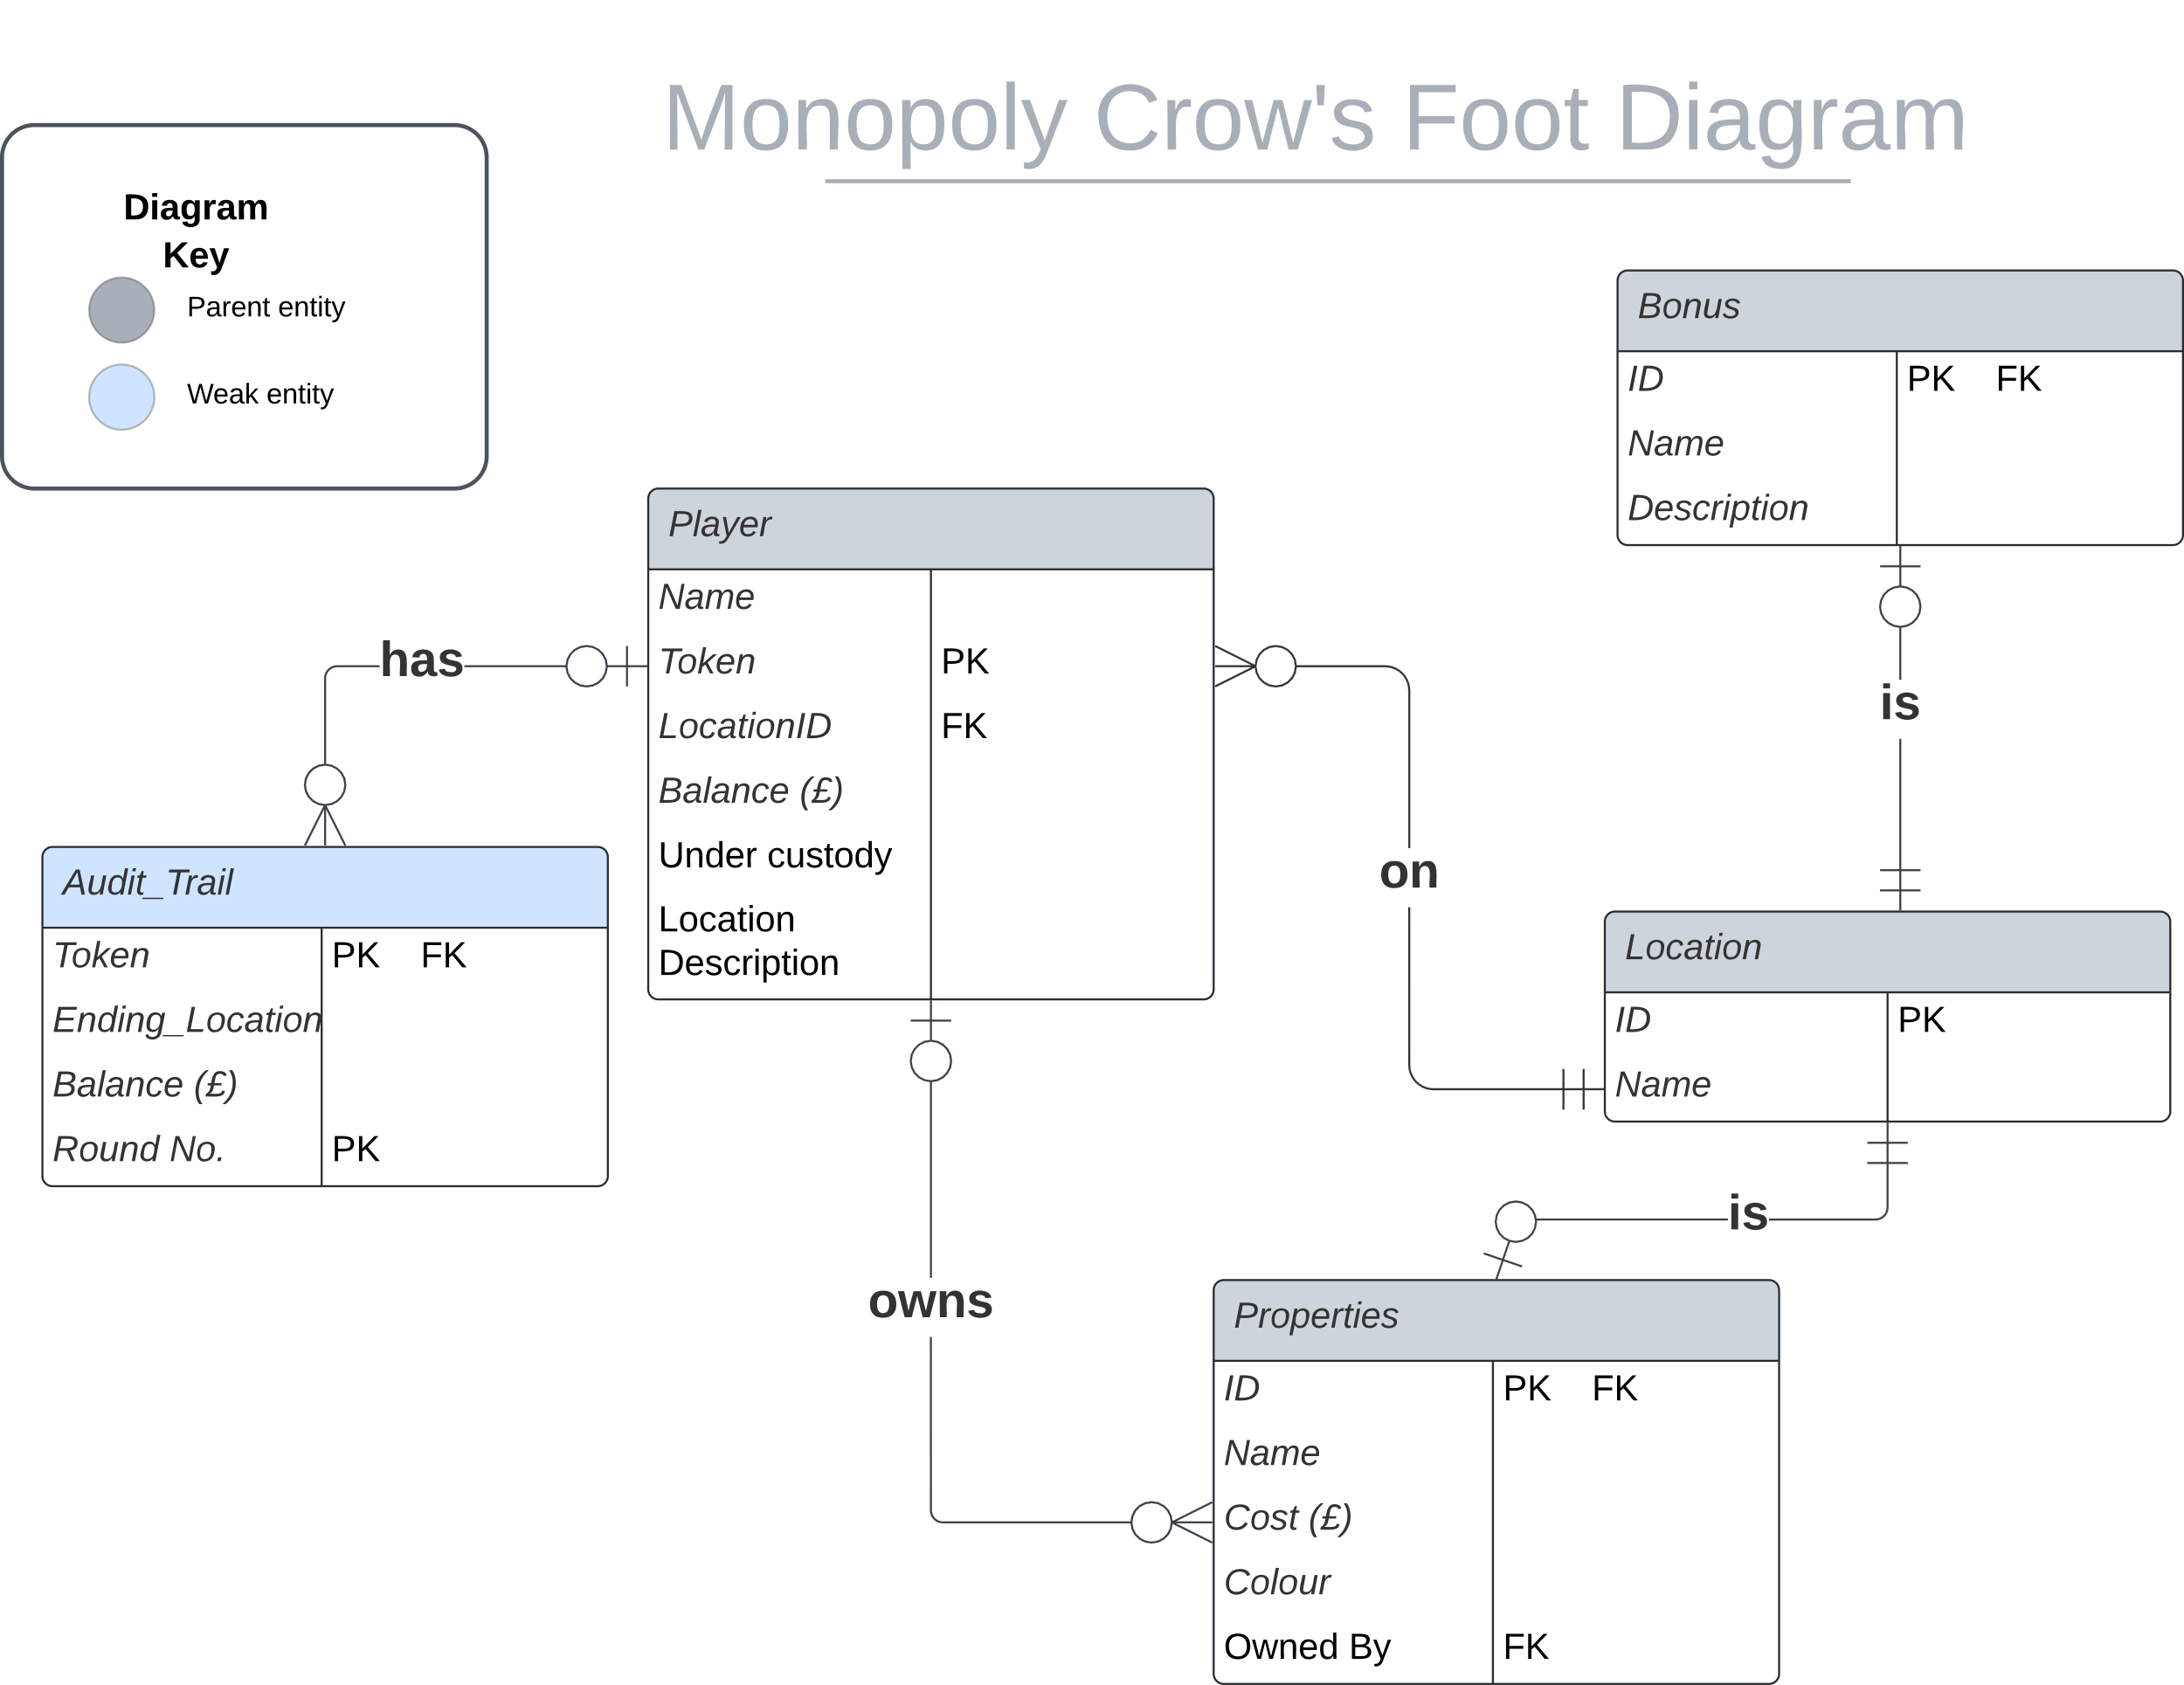<svg xmlns="http://www.w3.org/2000/svg" xmlns:xlink="http://www.w3.org/1999/xlink" xmlns:lucid="lucid" width="1081.5" height="834.45"><g transform="translate(1781 813.947)" lucid:page-tab-id="0_0"><path d="M-2000-1000h1500V500h-1500z" fill="#fff"/><path d="M-1371.37-724.2h505.86M-1371.34-724.2h-1.03M-865.53-724.2h1.02" stroke="#a9afb8" stroke-width="2" fill="none"/><path d="M-1560-804.95a8 8 0 0 1 8-8h837.7a8 8 0 0 1 8 8v108.74a8 8 0 0 1-8 8H-1552a8 8 0 0 1-8-8z" stroke="#000" stroke-opacity="0" stroke-width="2" fill="#fff" fill-opacity="0"/><use xlink:href="#a" transform="matrix(1,0,0,1,-1556,-808.947) translate(102.876 69.056)"/><use xlink:href="#b" transform="matrix(1,0,0,1,-1556,-808.947) translate(316.608 69.056)"/><use xlink:href="#c" transform="matrix(1,0,0,1,-1556,-808.947) translate(469.366 69.056)"/><use xlink:href="#d" transform="matrix(1,0,0,1,-1556,-808.947) translate(574.943 69.056)"/><path d="M-1082.67-286.52l.14 1.82.42 1.76.7 1.67.93 1.54 1.17 1.38 1.38 1.17 1.54.95 1.67.7 1.75.4 1.82.15h64.34v.96h-64.37l-1.93-.16-1.9-.45-1.8-.75-1.68-1.03-1.5-1.28-1.26-1.5-1.02-1.66-.75-1.8-.47-1.9-.15-1.94v-78.1h.95zm-10.52-197.8l1.9.45 1.82.75 1.67 1.03 1.48 1.28 1.27 1.5 1.02 1.66.75 1.8.46 1.9.15 1.94v78.1h-.95v-78.06l-.15-1.82-.42-1.76-.68-1.67-.94-1.54-1.18-1.38-1.37-1.17-1.55-.95-1.67-.7-1.74-.4-1.83-.15h-44.33v-.96h44.37z" stroke="#333" stroke-width=".05" fill="#333"/><path d="M-1146.12-493.5l2.75 1.43 2.16 2.16 1.4 2.74.52 3.16-.5 3.16-1.43 2.75-2.17 2.17-2.75 1.42-3.16.5-3.16-.5-2.74-1.43-2.17-2.16-1.42-2.74-.5-3.16.5-3.16 1.42-2.75 2.17-2.17 2.74-1.42 3.16-.5zm-33.16 19.5l20-10m-20-10l20 10m0 0h-20" fill="#fff"/><path d="M-1145.96-493.95l2.87 1.5 2.28 2.26 1.5 2.9.52 3.3-.53 3.3-1.5 2.9-2.26 2.26-2.87 1.5-3.3.52-3.32-.53-2.87-1.5-2.26-2.26-1.5-2.9-.4-2.6-19.43 9.73-.43-.86 18.2-9.1h-17.98v-.95h18l-18.2-9.1.42-.85 19.42 9.72.42-2.6 1.5-2.9 2.25-2.26 2.88-1.5 3.32-.52zm-6.33.92l-2.6 1.35-2.06 2.06-1.35 2.6-.5 3.02.5 3 1.34 2.62 2.06 2.06 2.6 1.35 3.02.5 3-.5 2.63-1.35 2.06-2.06 1.36-2.6.48-3.02-.48-3-1.35-2.62-2.05-2.06-2.62-1.35-3-.5zM-1006.32-274.98h9.05v-9.52h.95v9.52h9.53v.96h-9.52v9.52h-.95v-9.52h-9.05v9.52h-.95v-20h.95z" stroke="#333" stroke-width=".05" fill="#333"/><use xlink:href="#e" transform="matrix(1,0,0,1,-1098.017,-393.917) translate(0 19.556)"/><path d="M-1460-567a5 5 0 0 1 5-5h270a5 5 0 0 1 5 5v243a5 5 0 0 1-5 5h-270a5 5 0 0 1-5-5z" fill="#fff"/><path d="M-1460-532v-35a5 5 0 0 1 5-5h270a5 5 0 0 1 5 5v35" fill="#ced4db"/><path d="M-1460-567a5 5 0 0 1 5-5h270a5 5 0 0 1 5 5v243a5 5 0 0 1-5 5h-270a5 5 0 0 1-5-5zM-1460-532h280M-1320-532v213" stroke="#282c33" fill="none"/><use xlink:href="#f" transform="matrix(1,0,0,1,-1450,-572) translate(0 23.6)"/><use xlink:href="#g" transform="matrix(1,0,0,1,-1455,-529.5) translate(0 17.1)"/><use xlink:href="#h" transform="matrix(1,0,0,1,-1455,-497.5) translate(0 17.1)"/><use xlink:href="#i" transform="matrix(1,0,0,1,-1315,-497.5) translate(0 17.1)"/><use xlink:href="#j" transform="matrix(1,0,0,1,-1455,-465.5) translate(0 17.1)"/><use xlink:href="#k" transform="matrix(1,0,0,1,-1315,-465.5) translate(0 17.1)"/><use xlink:href="#l" transform="matrix(1,0,0,1,-1455,-433.5) translate(0 17.1)"/><use xlink:href="#m" transform="matrix(1,0,0,1,-1455,-433.5) translate(69.95 17.1)"/><use xlink:href="#n" transform="matrix(1,0,0,1,-1455,-401.5) translate(0 17.1)"/><use xlink:href="#o" transform="matrix(1,0,0,1,-1455,-401.5) translate(53.9 17.1)"/><use xlink:href="#p" transform="matrix(1,0,0,1,-1455,-369.5) translate(0 16.8)"/><use xlink:href="#q" transform="matrix(1,0,0,1,-1455,-369.5) translate(0 38.4)"/><path d="M-986.3-357.5a5 5 0 0 1 5-5h270a5 5 0 0 1 5 5v94a5 5 0 0 1-5 5h-270a5 5 0 0 1-5-5z" fill="#fff"/><path d="M-986.3-322.5v-35a5 5 0 0 1 5-5h270a5 5 0 0 1 5 5v35" fill="#ced4db"/><path d="M-986.3-357.5a5 5 0 0 1 5-5h270a5 5 0 0 1 5 5v94a5 5 0 0 1-5 5h-270a5 5 0 0 1-5-5zM-986.3-322.5h280M-846.3-322.5v64" stroke="#282c33" fill="none"/><use xlink:href="#r" transform="matrix(1,0,0,1,-976.293,-362.5) translate(0 23.6)"/><use xlink:href="#s" transform="matrix(1,0,0,1,-981.293,-320) translate(0 17.1)"/><use xlink:href="#t" transform="matrix(1,0,0,1,-841.293,-320) translate(0 17.1)"/><use xlink:href="#g" transform="matrix(1,0,0,1,-981.293,-288) translate(0 17.1)"/><path d="M-1180-175a5 5 0 0 1 5-5h270a5 5 0 0 1 5 5V15a5 5 0 0 1-5 5h-270a5 5 0 0 1-5-5z" fill="#fff"/><path d="M-1180-140v-35a5 5 0 0 1 5-5h270a5 5 0 0 1 5 5v35" fill="#ced4db"/><path d="M-1180-175a5 5 0 0 1 5-5h270a5 5 0 0 1 5 5V15a5 5 0 0 1-5 5h-270a5 5 0 0 1-5-5zM-1180-140h280M-1041.72-140V20" stroke="#282c33" fill="none"/><use xlink:href="#u" transform="matrix(1,0,0,1,-1170,-180) translate(0 23.6)"/><use xlink:href="#s" transform="matrix(1,0,0,1,-1175,-137.5) translate(0 17.1)"/><use xlink:href="#v" transform="matrix(1,0,0,1,-1036.72,-137.5) translate(0 17.1)"/><use xlink:href="#w" transform="matrix(1,0,0,1,-1036.72,-137.5) translate(44 17.1)"/><use xlink:href="#g" transform="matrix(1,0,0,1,-1175,-105.5) translate(0 17.1)"/><use xlink:href="#x" transform="matrix(1,0,0,1,-1175,-73.5) translate(0 17.1)"/><use xlink:href="#m" transform="matrix(1,0,0,1,-1175,-73.5) translate(41.95 17.1)"/><use xlink:href="#y" transform="matrix(1,0,0,1,-1175,-41.5) translate(0 17.1)"/><use xlink:href="#z" transform="matrix(1,0,0,1,-1175,-9.5) translate(0 17.1)"/><use xlink:href="#A" transform="matrix(1,0,0,1,-1175,-9.5) translate(61.95 17.1)"/><use xlink:href="#k" transform="matrix(1,0,0,1,-1036.72,-9.5) translate(0 17.1)"/><path d="M-1780-736a16 16 0 0 1 16-16h208a16 16 0 0 1 16 16v148a16 16 0 0 1-16 16h-208a16 16 0 0 1-16-16z" stroke="#4c535d" stroke-width="2" fill="#fff"/><path d="M-1704.55-660.38c0 8.93-7.24 16.16-16.17 16.16-8.93 0-16.17-7.23-16.17-16.16s7.25-16.17 16.18-16.17 16.17 7.24 16.17 16.17z" stroke="#000" stroke-opacity=".25" fill="#a9afb8"/><path d="M-1704.55-617.27c0 8.93-7.24 16.17-16.17 16.17-8.93 0-16.17-7.24-16.17-16.17 0-8.93 7.25-16.17 16.18-16.17s16.17 7.24 16.17 16.17z" stroke="#000" stroke-opacity=".25" fill="#cfe4ff"/><use xlink:href="#B" transform="matrix(1,0,0,1,-1736.886,-719.665) translate(17.05 14.4)"/><use xlink:href="#C" transform="matrix(1,0,0,1,-1736.886,-719.665) translate(36.525 38.16)"/><use xlink:href="#D" transform="matrix(1,0,0,1,-1688.383,-676.551) translate(0 19.3)"/><use xlink:href="#E" transform="matrix(1,0,0,1,-1688.383,-676.551) translate(45.072 19.3)"/><use xlink:href="#F" transform="matrix(1,0,0,1,-1688.383,-633.437) translate(0 19.3)"/><use xlink:href="#E" transform="matrix(1,0,0,1,-1688.383,-633.437) translate(39.356 19.3)"/><path d="M-1760-389.5a5 5 0 0 1 5-5h270a5 5 0 0 1 5 5v158a5 5 0 0 1-5 5h-270a5 5 0 0 1-5-5z" fill="#fff"/><path d="M-1760-354.5v-35a5 5 0 0 1 5-5h270a5 5 0 0 1 5 5v35" fill="#cfe4ff"/><path d="M-1760-389.5a5 5 0 0 1 5-5h270a5 5 0 0 1 5 5v158a5 5 0 0 1-5 5h-270a5 5 0 0 1-5-5zM-1760-354.5h280M-1621.72-354.5v128" stroke="#282c33" fill="none"/><use xlink:href="#G" transform="matrix(1,0,0,1,-1750,-394.5) translate(0 23.6)"/><use xlink:href="#h" transform="matrix(1,0,0,1,-1755,-352) translate(0 17.1)"/><use xlink:href="#v" transform="matrix(1,0,0,1,-1616.72,-352) translate(0 17.1)"/><use xlink:href="#w" transform="matrix(1,0,0,1,-1616.72,-352) translate(44 17.1)"/><use xlink:href="#H" transform="matrix(1,0,0,1,-1755,-320) translate(0 17.1)"/><use xlink:href="#l" transform="matrix(1,0,0,1,-1755,-288) translate(0 17.1)"/><use xlink:href="#m" transform="matrix(1,0,0,1,-1755,-288) translate(69.95 17.1)"/><use xlink:href="#I" transform="matrix(1,0,0,1,-1755,-256) translate(0 17.1)"/><use xlink:href="#J" transform="matrix(1,0,0,1,-1755,-256) translate(57.95 17.1)"/><use xlink:href="#t" transform="matrix(1,0,0,1,-1616.72,-256) translate(0 17.1)"/><path d="M-1593.02-483.52h-20.96l-.88.06-.85.2-.8.34-.75.45-.66.56-.57.65-.45.74-.33.8-.2.84-.08.88V-435h-.94v-43.02l.07-1 .24-.98.4-.94.52-.87.66-.78.77-.66.86-.53.94-.4 1-.23.98-.08h21zm93.02 0h-51v-.96h51z" stroke="#3a414a" stroke-width=".05" fill="#3a414a"/><path d="M-1616.84-434.7l2.75 1.4 2.17 2.17 1.42 2.75.5 3.16-.5 3.16-1.43 2.74-2.16 2.17-2.74 1.42-3.16.5-3.16-.5-2.75-1.42-2.17-2.17-1.42-2.74-.5-3.16.5-3.16 1.43-2.75 2.16-2.16 2.74-1.4 3.16-.52zm-13.16 39.48l10-20m10 20l-10-20m0 20v-20" fill="#fff"/><path d="M-1616.7-435.17l2.9 1.5 2.26 2.26 1.5 2.86.52 3.32-.53 3.3-1.5 2.9-2.26 2.25-2.9 1.5-2.6.4 9.72 19.43-.85.43-9.1-18.2v17.98h-.94v-18l-9.1 18.2-.86-.42 9.72-19.42-2.6-.42-2.9-1.5-2.26-2.25-1.5-2.88-.52-3.32.53-3.3 1.5-2.9 2.26-2.26 2.9-1.5 3.3-.52zm-6.3.9l-2.62 1.36-2.06 2.05-1.35 2.62-.5 3 .5 3.02 1.35 2.6 2.06 2.06 2.6 1.35 3.02.5 3-.5 2.62-1.34 2.06-2.06 1.35-2.6.5-3.02-.5-3-1.35-2.63-2.06-2.06-2.6-1.36-3.02-.48z" stroke="#3a414a" stroke-width=".05" fill="#3a414a"/><path d="M-1487.34-493.5l2.75 1.43 2.17 2.16 1.42 2.74.5 3.16-.5 3.16-1.43 2.75-2.16 2.17-2.74 1.42-3.16.5-3.16-.5-2.75-1.43-2.17-2.16-1.42-2.74-.5-3.16.5-3.16 1.43-2.75 2.16-2.17 2.74-1.42 3.16-.5zm16.84-.5v20m-10-10h20" fill="#fff"/><path d="M-1487.2-493.95l2.9 1.5 2.26 2.26 1.5 2.9.44 2.82h9.13V-494h.94v9.52h9.53v.96h-9.53v9.52h-.94v-9.52h-9.13l-.45 2.83-1.5 2.9-2.26 2.26-2.9 1.5-3.3.52-3.3-.53-2.9-1.5-2.26-2.26-1.5-2.9-.52-3.3.53-3.3 1.5-2.9 2.26-2.26 2.9-1.5 3.3-.52zm-6.3.92l-2.62 1.35-2.06 2.06-1.35 2.6-.5 3.02.5 3 1.35 2.62 2.06 2.06 2.6 1.35 3.02.5 3-.5 2.62-1.35 2.06-2.06 1.35-2.6.5-3.02-.5-3-1.35-2.62-2.06-2.06-2.6-1.35-3.02-.5z" stroke="#3a414a" stroke-width=".05" fill="#3a414a"/><use xlink:href="#K" transform="matrix(1,0,0,1,-1593.022,-498.667) translate(0 19.556)"/><path d="M-980-675a5 5 0 0 1 5-5h270a5 5 0 0 1 5 5v126a5 5 0 0 1-5 5h-270a5 5 0 0 1-5-5z" fill="#fff"/><path d="M-980-640v-35a5 5 0 0 1 5-5h270a5 5 0 0 1 5 5v35" fill="#ced4db"/><path d="M-980-675a5 5 0 0 1 5-5h270a5 5 0 0 1 5 5v126a5 5 0 0 1-5 5h-270a5 5 0 0 1-5-5zM-980-640h280M-841.72-640v96" stroke="#282c33" fill="none"/><use xlink:href="#L" transform="matrix(1,0,0,1,-970,-680) translate(0 23.6)"/><use xlink:href="#s" transform="matrix(1,0,0,1,-975,-637.5) translate(0 17.1)"/><use xlink:href="#v" transform="matrix(1,0,0,1,-836.72,-637.5) translate(0 17.1)"/><use xlink:href="#w" transform="matrix(1,0,0,1,-836.72,-637.5) translate(44 17.1)"/><use xlink:href="#g" transform="matrix(1,0,0,1,-975,-605.5) translate(0 17.1)"/><use xlink:href="#M" transform="matrix(1,0,0,1,-975,-573.5) translate(0 17.1)"/><path d="M-1319.53-66.02l.07.88.2.85.34.8.45.75.56.66.65.57.74.45.8.33.84.2.88.07h93.48v.95h-93.52l-1-.07-.98-.24-.94-.4-.87-.52-.78-.66-.66-.77-.53-.86-.4-.94-.23-1-.07-.98v-85.83h.94zm0-115.12h-.94V-279h.94z" stroke="#3a414a" stroke-width=".05" fill="#3a414a"/><path d="M-1316.84-298l2.75 1.43 2.17 2.16 1.42 2.74.5 3.16-.5 3.16-1.43 2.75-2.16 2.17-2.74 1.42-3.16.5-3.16-.5-2.75-1.43-2.17-2.16-1.42-2.74-.5-3.16.5-3.16 1.43-2.75 2.16-2.17 2.74-1.42 3.16-.5zm-3.16-20.5v20m10-10h-20" fill="#fff"/><path d="M-1319.53-308.98h9.53v.96h-9.53v9.12l2.84.45 2.9 1.5 2.26 2.26 1.5 2.9.52 3.3-.53 3.3-1.5 2.9-2.26 2.26-2.9 1.5-3.3.52-3.3-.53-2.9-1.5-2.26-2.26-1.5-2.9-.52-3.3.53-3.3 1.5-2.9 2.26-2.26 2.9-1.5 2.83-.44v-9.13h-9.53v-.95h9.53v-9.52h.94zm-3.48 11.45l-2.62 1.35-2.06 2.06-1.35 2.6-.5 3.02.5 3 1.35 2.62 2.06 2.06 2.6 1.35 3.02.5 3-.5 2.62-1.35 2.06-2.06 1.35-2.6.5-3.02-.5-3-1.35-2.62-2.06-2.06-2.6-1.35-3.02-.5z" stroke="#3a414a" stroke-width=".05" fill="#3a414a"/><path d="M-1207.56-69.5l2.74 1.43 2.17 2.16 1.42 2.74.5 3.16-.5 3.16-1.42 2.75-2.17 2.17-2.74 1.42-3.16.5-3.16-.5-2.75-1.43-2.16-2.16-1.4-2.74-.52-3.16.5-3.16 1.43-2.75 2.17-2.17 2.75-1.42 3.16-.5zm26.84 19.5l-20-10m20-10l-20 10m0 0h20" fill="#fff"/><path d="M-1207.4-69.95l2.87 1.5 2.26 2.26 1.5 2.9.4 2.6 19.43-9.72.43.84-18.2 9.1h17.98v.95h-18l18.2 9.1-.42.85-19.42-9.7-.42 2.6-1.5 2.87-2.25 2.26-2.88 1.5-3.32.52-3.32-.53-2.87-1.5-2.28-2.26-1.5-2.9-.52-3.3.53-3.3 1.5-2.9 2.26-2.26 2.87-1.5 3.3-.52zm-6.33.92l-2.62 1.35-2.06 2.06-1.36 2.6-.48 3.02.48 3 1.35 2.62 2.05 2.06 2.62 1.35 3 .5 3.02-.5 2.6-1.35 2.06-2.06 1.35-2.6.5-3.02-.5-3-1.34-2.62-2.06-2.06-2.6-1.35-3.02-.5z" stroke="#3a414a" stroke-width=".05" fill="#3a414a"/><g><use xlink:href="#N" transform="matrix(1,0,0,1,-1351.167,-181.143) translate(0 19.556)"/></g><path d="M-925.36-209.53H-1030v-.94h104.64zm79.54-6.45l-.08 1-.23.98-.4.94-.52.87-.66.78-.8.66-.85.53-.94.4-.98.23-1 .07h-52.7v-.94h52.67l.87-.07.84-.2.82-.34.73-.45.66-.56.58-.65.45-.74.33-.8.2-.84.07-.88V-238h.95z" stroke="#3a414a" stroke-width=".05" fill="#3a414a"/><path d="M-845.82-248.47h9.53v.94h-9.52v9.06h9.53v.94h-20v-.94h9.53v-9.06h-9.52v-.94h9.53V-258h.95z" stroke="#3a414a" stroke-width=".05" fill="#3a414a"/><path d="M-1027.2-218.4l2.74 1.42 2.16 2.16 1.42 2.75.5 3.16-.5 3.15-1.42 2.74-2.16 2.16-2.75 1.42-3.17.5-3.16-.5-2.75-1.42-2.16-2.17-1.42-2.75-.5-3.16.5-3.17 1.42-2.75 2.16-2.16 2.75-1.42 3.16-.5zm-12.8 37.9l6.42-18.94m6.26 12.68l-18.94-6.42" fill="#fff"/><path d="M-1027.06-218.86l2.88 1.5 2.27 2.26 1.48 2.88.53 3.3-.52 3.32-1.5 2.88-2.26 2.27-2.88 1.48-3.3.54-2.9-.47-2.93 8.63 9.03 3.06-.3.9-9.02-3.07-3.05 9.02-.9-.3 3.06-9.02-9-3.06.3-.9 9 3.06 2.94-8.64-2.4-1.25-2.27-2.27-1.5-2.88-.52-3.3.53-3.32 1.5-2.88 2.26-2.27 2.88-1.5 3.3-.52zm-6.32.92l-2.6 1.35-2.07 2.07-1.35 2.6-.5 3.02.5 3 1.35 2.6 2.06 2.07 2.62 1.35 3 .5 3.02-.5 2.6-1.35 2.07-2.06 1.36-2.6.5-3-.5-3.02-1.35-2.6-2.05-2.07-2.6-1.34-3.02-.5z" stroke="#3a414a" stroke-width=".05" fill="#3a414a"/><g><use xlink:href="#O" transform="matrix(1,0,0,1,-925.361,-224.667) translate(0 19.556)"/></g><path d="M-839.52-383h-.96v-65h.96zm0-94.33h-.96V-504h.96z" stroke="#3a414a" stroke-width=".05" fill="#3a414a"/><path d="M-836.84-523l2.75 1.43 2.17 2.16 1.42 2.74.5 3.16-.5 3.16-1.43 2.75-2.16 2.17-2.74 1.42-3.16.5-3.16-.5-2.75-1.43-2.17-2.16-1.42-2.74-.5-3.16.5-3.16 1.43-2.75 2.16-2.17 2.74-1.42 3.16-.5zm-3.16-20.5v20m10-10h-20" fill="#fff"/><path d="M-839.52-533.98h9.52v.96h-9.52v9.12l2.83.45 2.9 1.5 2.26 2.26 1.5 2.9.52 3.3-.53 3.3-1.5 2.9-2.26 2.26-2.9 1.5-3.3.52-3.3-.53-2.9-1.5-2.26-2.26-1.5-2.9-.52-3.3.53-3.3 1.5-2.9 2.26-2.26 2.9-1.5 2.82-.44v-9.13H-850v-.95h9.52v-9.52h.96zm-3.5 11.45l-2.6 1.35-2.06 2.06-1.35 2.6-.5 3.02.5 3 1.35 2.62 2.06 2.06 2.6 1.35 3.02.5 3-.5 2.62-1.35 2.06-2.06 1.35-2.6.5-3.02-.5-3-1.35-2.62-2.06-2.06-2.6-1.35-3.02-.5zM-830-382.52h-9.52v9.04h9.52v.96h-9.52v9.52h-.96v-9.52H-850v-.96h9.52v-9.04H-850v-.96h20z" stroke="#3a414a" stroke-width=".05" fill="#3a414a"/><g><use xlink:href="#O" transform="matrix(1,0,0,1,-850.185,-477.333) translate(0 19.556)"/></g><defs><path fill="#a9afb8" d="M240 0l2-218c-23 76-54 145-80 218h-23L58-218 59 0H30v-248h44l77 211c21-75 51-140 76-211h43V0h-30" id="P"/><path fill="#a9afb8" d="M100-194c62-1 85 37 85 99 1 63-27 99-86 99S16-35 15-95c0-66 28-99 85-99zM99-20c44 1 53-31 53-75 0-43-8-75-51-75s-53 32-53 75 10 74 51 75" id="Q"/><path fill="#a9afb8" d="M117-194c89-4 53 116 60 194h-32v-121c0-31-8-49-39-48C34-167 62-67 57 0H25l-1-190h30c1 10-1 24 2 32 11-22 29-35 61-36" id="R"/><path fill="#a9afb8" d="M115-194c55 1 70 41 70 98S169 2 115 4C84 4 66-9 55-30l1 105H24l-1-265h31l2 30c10-21 28-34 59-34zm-8 174c40 0 45-34 45-75s-6-73-45-74c-42 0-51 32-51 76 0 43 10 73 51 73" id="S"/><path fill="#a9afb8" d="M24 0v-261h32V0H24" id="T"/><path fill="#a9afb8" d="M179-190L93 31C79 59 56 82 12 73V49c39 6 53-20 64-50L1-190h34L92-34l54-156h33" id="U"/><g id="a"><use transform="matrix(0.129,0,0,0.129,0,0)" xlink:href="#P"/><use transform="matrix(0.129,0,0,0.129,38.544,0)" xlink:href="#Q"/><use transform="matrix(0.129,0,0,0.129,64.326,0)" xlink:href="#R"/><use transform="matrix(0.129,0,0,0.129,90.108,0)" xlink:href="#Q"/><use transform="matrix(0.129,0,0,0.129,115.89,0)" xlink:href="#S"/><use transform="matrix(0.129,0,0,0.129,141.672,0)" xlink:href="#Q"/><use transform="matrix(0.129,0,0,0.129,167.453,0)" xlink:href="#T"/><use transform="matrix(0.129,0,0,0.129,177.637,0)" xlink:href="#U"/></g><path fill="#a9afb8" d="M212-179c-10-28-35-45-73-45-59 0-87 40-87 99 0 60 29 101 89 101 43 0 62-24 78-52l27 14C228-24 195 4 139 4 59 4 22-46 18-125c-6-104 99-153 187-111 19 9 31 26 39 46" id="V"/><path fill="#a9afb8" d="M114-163C36-179 61-72 57 0H25l-1-190h30c1 12-1 29 2 39 6-27 23-49 58-41v29" id="W"/><path fill="#a9afb8" d="M206 0h-36l-40-164L89 0H53L-1-190h32L70-26l43-164h34l41 164 42-164h31" id="X"/><path fill="#a9afb8" d="M47-170H22l-4-78h33" id="Y"/><path fill="#a9afb8" d="M135-143c-3-34-86-38-87 0 15 53 115 12 119 90S17 21 10-45l28-5c4 36 97 45 98 0-10-56-113-15-118-90-4-57 82-63 122-42 12 7 21 19 24 35" id="Z"/><g id="b"><use transform="matrix(0.129,0,0,0.129,0,0)" xlink:href="#V"/><use transform="matrix(0.129,0,0,0.129,33.388,0)" xlink:href="#W"/><use transform="matrix(0.129,0,0,0.129,48.728,0)" xlink:href="#Q"/><use transform="matrix(0.129,0,0,0.129,74.51,0)" xlink:href="#X"/><use transform="matrix(0.129,0,0,0.129,107.897,0)" xlink:href="#Y"/><use transform="matrix(0.129,0,0,0.129,116.663,0)" xlink:href="#Z"/></g><path fill="#a9afb8" d="M63-220v92h138v28H63V0H30v-248h175v28H63" id="aa"/><path fill="#a9afb8" d="M59-47c-2 24 18 29 38 22v24C64 9 27 4 27-40v-127H5v-23h24l9-43h21v43h35v23H59v120" id="ab"/><g id="c"><use transform="matrix(0.129,0,0,0.129,0,0)" xlink:href="#aa"/><use transform="matrix(0.129,0,0,0.129,28.231,0)" xlink:href="#Q"/><use transform="matrix(0.129,0,0,0.129,54.013,0)" xlink:href="#Q"/><use transform="matrix(0.129,0,0,0.129,79.795,0)" xlink:href="#ab"/></g><path fill="#a9afb8" d="M30-248c118-7 216 8 213 122C240-48 200 0 122 0H30v-248zM63-27c89 8 146-16 146-99s-60-101-146-95v194" id="ac"/><path fill="#a9afb8" d="M24-231v-30h32v30H24zM24 0v-190h32V0H24" id="ad"/><path fill="#a9afb8" d="M141-36C126-15 110 5 73 4 37 3 15-17 15-53c-1-64 63-63 125-63 3-35-9-54-41-54-24 1-41 7-42 31l-33-3c5-37 33-52 76-52 45 0 72 20 72 64v82c-1 20 7 32 28 27v20c-31 9-61-2-59-35zM48-53c0 20 12 33 32 33 41-3 63-29 60-74-43 2-92-5-92 41" id="ae"/><path fill="#a9afb8" d="M177-190C167-65 218 103 67 71c-23-6-38-20-44-43l32-5c15 47 100 32 89-28v-30C133-14 115 1 83 1 29 1 15-40 15-95c0-56 16-97 71-98 29-1 48 16 59 35 1-10 0-23 2-32h30zM94-22c36 0 50-32 50-73 0-42-14-75-50-75-39 0-46 34-46 75s6 73 46 73" id="af"/><path fill="#a9afb8" d="M210-169c-67 3-38 105-44 169h-31v-121c0-29-5-50-35-48C34-165 62-65 56 0H25l-1-190h30c1 10-1 24 2 32 10-44 99-50 107 0 11-21 27-35 58-36 85-2 47 119 55 194h-31v-121c0-29-5-49-35-48" id="ag"/><g id="d"><use transform="matrix(0.129,0,0,0.129,0,0)" xlink:href="#ac"/><use transform="matrix(0.129,0,0,0.129,33.388,0)" xlink:href="#ad"/><use transform="matrix(0.129,0,0,0.129,43.571,0)" xlink:href="#ae"/><use transform="matrix(0.129,0,0,0.129,69.353,0)" xlink:href="#af"/><use transform="matrix(0.129,0,0,0.129,95.135,0)" xlink:href="#W"/><use transform="matrix(0.129,0,0,0.129,110.475,0)" xlink:href="#ae"/><use transform="matrix(0.129,0,0,0.129,136.257,0)" xlink:href="#ag"/></g><path fill="#333" d="M110-194c64 0 96 36 96 99 0 64-35 99-97 99-61 0-95-36-95-99 0-62 34-99 96-99zm-1 164c35 0 45-28 45-65 0-40-10-65-43-65-34 0-45 26-45 65 0 36 10 65 43 65" id="ah"/><path fill="#333" d="M135-194c87-1 58 113 63 194h-50c-7-57 23-157-34-157-59 0-34 97-39 157H25l-1-190h47c2 12-1 28 3 38 12-26 28-41 61-42" id="ai"/><g id="e"><use transform="matrix(0.068,0,0,0.068,0,0)" xlink:href="#ah"/><use transform="matrix(0.068,0,0,0.068,14.87,0)" xlink:href="#ai"/></g><path fill="#333" d="M238-179c0 84-86 86-175 82L45 0H11l48-248c82 0 179-12 179 69zm-34 1c0-53-64-42-116-43l-19 98c63 0 135 9 135-55" id="aj"/><path fill="#333" d="M6 0l50-261h32L37 0H6" id="ak"/><path fill="#333" d="M165-48c-4 18 1 34 23 27l-3 20c-29 8-62 0-52-35h-2C116-14 99 4 63 4 30 4 8-16 8-49c0-68 71-67 138-67 10-26 0-56-31-54-26 1-42 9-47 31l-32-5c8-67 160-71 144 15-5 28-9 54-15 81zM42-50c3 52 80 24 89-6 7-12 7-24 11-38-47 1-103-4-100 44" id="al"/><path fill="#333" d="M198-190L69 30C53 58 25 83-20 72c4-11-1-27 19-22 33-1 43-29 59-52L20-190h32L79-34l84-156h35" id="am"/><path fill="#333" d="M111-194c62-3 86 47 72 106H45c-7 38 6 69 45 68 27-1 43-14 53-32l24 11C152-15 129 4 87 4 38 3 12-23 12-71c0-70 32-119 99-123zm44 81c14-66-71-72-95-28-4 8-8 17-11 28h106" id="an"/><path fill="#333" d="M66-151c12-25 30-51 66-40l-6 26C45-176 58-65 38 0H6l36-190h30" id="ao"/><g id="f"><use transform="matrix(0.05,0,0,0.05,0,0)" xlink:href="#aj"/><use transform="matrix(0.05,0,0,0.05,12,0)" xlink:href="#ak"/><use transform="matrix(0.05,0,0,0.05,15.95,0)" xlink:href="#al"/><use transform="matrix(0.05,0,0,0.05,25.95,0)" xlink:href="#am"/><use transform="matrix(0.05,0,0,0.05,34.95,0)" xlink:href="#an"/><use transform="matrix(0.05,0,0,0.05,44.95,0)" xlink:href="#ao"/></g><path fill="#333" d="M173 0L80-213 41 0H11l48-248h37l94 214 40-214h30L212 0h-39" id="ap"/><path fill="#333" d="M248-111c6-24 9-61-24-58-72 9-57 108-77 169h-31l26-142c3-37-50-30-64-10C52-115 50-51 37 0H6l36-190h30c-1 10-6 24-4 32 13-43 101-52 105 5 13-22 29-41 61-41 90 0 28 129 23 194h-31" id="aq"/><g id="g"><use transform="matrix(0.05,0,0,0.05,0,0)" xlink:href="#ap"/><use transform="matrix(0.05,0,0,0.05,12.95,0)" xlink:href="#al"/><use transform="matrix(0.05,0,0,0.05,22.95,0)" xlink:href="#aq"/><use transform="matrix(0.05,0,0,0.05,37.9,0)" xlink:href="#an"/></g><path fill="#333" d="M151-220L108 0H75l42-220H32l6-28h203l-5 28h-85" id="ar"/><path fill="#333" d="M30-147c31-64 166-65 159 27C183-49 158 1 86 4 9 8 1-88 30-147zM88-20c53 0 68-48 68-100 0-31-11-51-44-50-52 1-68 46-68 97 0 32 13 53 44 53" id="as"/><path fill="#333" d="M127 0L80-88 50-66 37 0H6l51-261h31L57-100l99-90h39l-93 82L161 0h-34" id="at"/><path fill="#333" d="M67-158c22-48 132-52 116 29L158 0h-32l25-140c3-38-53-32-70-12C52-117 51-52 38 0H6l36-190h30" id="au"/><g id="h"><use transform="matrix(0.05,0,0,0.05,0,0)" xlink:href="#ar"/><use transform="matrix(0.05,0,0,0.05,9.3,0)" xlink:href="#as"/><use transform="matrix(0.05,0,0,0.05,19.3,0)" xlink:href="#at"/><use transform="matrix(0.05,0,0,0.05,28.3,0)" xlink:href="#an"/><use transform="matrix(0.05,0,0,0.05,38.3,0)" xlink:href="#au"/></g><path d="M30-248c87 1 191-15 191 75 0 78-77 80-158 76V0H30v-248zm33 125c57 0 124 11 124-50 0-59-68-47-124-48v98" id="av"/><path d="M194 0L95-120 63-95V0H30v-248h33v124l119-124h40L117-140 236 0h-42" id="aw"/><g id="i"><use transform="matrix(0.05,0,0,0.05,0,0)" xlink:href="#av"/><use transform="matrix(0.05,0,0,0.05,12,0)" xlink:href="#aw"/></g><path fill="#333" d="M11 0l48-248h34L50-27h125l-5 27H11" id="ax"/><path fill="#333" d="M44-68c0 29 11 47 38 47 30 0 42-19 51-41l28 9C148-21 126 4 82 4 31 4 10-29 12-85c3-77 74-140 146-93 12 8 15 23 18 40l-31 5c-1-22-13-36-36-36-52 0-65 49-65 101" id="ay"/><path fill="#333" d="M51-54c-9 22 5 41 31 30L79-1C43 14 10-4 19-52l22-115H19l5-23h22l19-43h21l-9 43h35l-4 23H73" id="az"/><path fill="#333" d="M50-231l6-30h32l-6 30H50zM6 0l37-190h31L37 0H6" id="aA"/><path fill="#333" d="M14 0l48-248h34L48 0H14" id="aB"/><path fill="#333" d="M248-139C247-14 144 9 11 0l48-248c105-6 190 8 189 109zm-34 0c1-70-52-87-126-82L50-27c98 7 163-21 164-112" id="aC"/><g id="j"><use transform="matrix(0.05,0,0,0.05,0,0)" xlink:href="#ax"/><use transform="matrix(0.05,0,0,0.05,10,0)" xlink:href="#as"/><use transform="matrix(0.05,0,0,0.05,20,0)" xlink:href="#ay"/><use transform="matrix(0.05,0,0,0.05,29,0)" xlink:href="#al"/><use transform="matrix(0.05,0,0,0.05,39,0)" xlink:href="#az"/><use transform="matrix(0.05,0,0,0.05,44,0)" xlink:href="#aA"/><use transform="matrix(0.05,0,0,0.05,47.95,0)" xlink:href="#as"/><use transform="matrix(0.05,0,0,0.05,57.95,0)" xlink:href="#au"/><use transform="matrix(0.05,0,0,0.05,67.95,0)" xlink:href="#aB"/><use transform="matrix(0.05,0,0,0.05,72.95,0)" xlink:href="#aC"/></g><path d="M63-220v92h138v28H63V0H30v-248h175v28H63" id="aD"/><g id="k"><use transform="matrix(0.05,0,0,0.05,0,0)" xlink:href="#aD"/><use transform="matrix(0.05,0,0,0.05,10.95,0)" xlink:href="#aw"/></g><path fill="#333" d="M219-77C219 17 104-2 11 0l48-248c73 2 169-15 169 57 0 38-24 54-60 60 29 5 51 21 51 54zm-26-111c0-44-62-31-105-33l-16 79c55 0 121 9 121-46zm-7 110c-1-49-69-36-119-38L50-27c61-1 137 12 136-51" id="aE"/><g id="l"><use transform="matrix(0.05,0,0,0.05,0,0)" xlink:href="#aE"/><use transform="matrix(0.05,0,0,0.05,12,0)" xlink:href="#al"/><use transform="matrix(0.05,0,0,0.05,22,0)" xlink:href="#ak"/><use transform="matrix(0.05,0,0,0.05,25.95,0)" xlink:href="#al"/><use transform="matrix(0.05,0,0,0.05,35.95,0)" xlink:href="#au"/><use transform="matrix(0.05,0,0,0.05,45.95,0)" xlink:href="#ay"/><use transform="matrix(0.05,0,0,0.05,54.95,0)" xlink:href="#an"/></g><path fill="#333" d="M17-49c1-102 45-165 103-212h30C92-210 49-145 49-46 49 4 63 43 85 75H54C30 43 18 2 17-49" id="aF"/><path fill="#333" d="M36-27c50-4 120 15 126-32l27 5C179 19 77-3-2 0l5-27c30-13 41-45 47-83H17l4-23h33c9-66 26-135 112-116 20 5 36 17 41 38l-29 9c-4-25-50-30-67-13-17 16-18 55-25 82h72l-5 23H81c-4 38-16 70-45 83" id="aG"/><path fill="#333" d="M98-137C97-35 54 29-4 75h-31C23 23 67-41 67-140c0-50-15-89-37-121h31c24 32 36 73 37 124" id="aH"/><g id="m"><use transform="matrix(0.05,0,0,0.05,0,0)" xlink:href="#aF"/><use transform="matrix(0.05,0,0,0.05,5.95,0)" xlink:href="#aG"/><use transform="matrix(0.05,0,0,0.05,15.95,0)" xlink:href="#aH"/></g><path d="M232-93c-1 65-40 97-104 97C67 4 28-28 28-90v-158h33c8 89-33 224 67 224 102 0 64-133 71-224h33v155" id="aI"/><path d="M117-194c89-4 53 116 60 194h-32v-121c0-31-8-49-39-48C34-167 62-67 57 0H25l-1-190h30c1 10-1 24 2 32 11-22 29-35 61-36" id="aJ"/><path d="M85-194c31 0 48 13 60 33l-1-100h32l1 261h-30c-2-10 0-23-3-31C134-8 116 4 85 4 32 4 16-35 15-94c0-66 23-100 70-100zm9 24c-40 0-46 34-46 75 0 40 6 74 45 74 42 0 51-32 51-76 0-42-9-74-50-73" id="aK"/><path d="M100-194c63 0 86 42 84 106H49c0 40 14 67 53 68 26 1 43-12 49-29l28 8c-11 28-37 45-77 45C44 4 14-33 15-96c1-61 26-98 85-98zm52 81c6-60-76-77-97-28-3 7-6 17-6 28h103" id="aL"/><path d="M114-163C36-179 61-72 57 0H25l-1-190h30c1 12-1 29 2 39 6-27 23-49 58-41v29" id="aM"/><g id="n"><use transform="matrix(0.05,0,0,0.05,0,0)" xlink:href="#aI"/><use transform="matrix(0.05,0,0,0.05,12.95,0)" xlink:href="#aJ"/><use transform="matrix(0.05,0,0,0.05,22.95,0)" xlink:href="#aK"/><use transform="matrix(0.05,0,0,0.05,32.95,0)" xlink:href="#aL"/><use transform="matrix(0.05,0,0,0.05,42.95,0)" xlink:href="#aM"/></g><path d="M96-169c-40 0-48 33-48 73s9 75 48 75c24 0 41-14 43-38l32 2c-6 37-31 61-74 61-59 0-76-41-82-99-10-93 101-131 147-64 4 7 5 14 7 22l-32 3c-4-21-16-35-41-35" id="aN"/><path d="M84 4C-5 8 30-112 23-190h32v120c0 31 7 50 39 49 72-2 45-101 50-169h31l1 190h-30c-1-10 1-25-2-33-11 22-28 36-60 37" id="aO"/><path d="M135-143c-3-34-86-38-87 0 15 53 115 12 119 90S17 21 10-45l28-5c4 36 97 45 98 0-10-56-113-15-118-90-4-57 82-63 122-42 12 7 21 19 24 35" id="aP"/><path d="M59-47c-2 24 18 29 38 22v24C64 9 27 4 27-40v-127H5v-23h24l9-43h21v43h35v23H59v120" id="aQ"/><path d="M100-194c62-1 85 37 85 99 1 63-27 99-86 99S16-35 15-95c0-66 28-99 85-99zM99-20c44 1 53-31 53-75 0-43-8-75-51-75s-53 32-53 75 10 74 51 75" id="aR"/><path d="M179-190L93 31C79 59 56 82 12 73V49c39 6 53-20 64-50L1-190h34L92-34l54-156h33" id="aS"/><g id="o"><use transform="matrix(0.05,0,0,0.05,0,0)" xlink:href="#aN"/><use transform="matrix(0.05,0,0,0.05,9,0)" xlink:href="#aO"/><use transform="matrix(0.05,0,0,0.05,19,0)" xlink:href="#aP"/><use transform="matrix(0.05,0,0,0.05,28,0)" xlink:href="#aQ"/><use transform="matrix(0.05,0,0,0.05,33,0)" xlink:href="#aR"/><use transform="matrix(0.05,0,0,0.05,43,0)" xlink:href="#aK"/><use transform="matrix(0.05,0,0,0.05,53,0)" xlink:href="#aS"/></g><path d="M30 0v-248h33v221h125V0H30" id="aT"/><path d="M141-36C126-15 110 5 73 4 37 3 15-17 15-53c-1-64 63-63 125-63 3-35-9-54-41-54-24 1-41 7-42 31l-33-3c5-37 33-52 76-52 45 0 72 20 72 64v82c-1 20 7 32 28 27v20c-31 9-61-2-59-35zM48-53c0 20 12 33 32 33 41-3 63-29 60-74-43 2-92-5-92 41" id="aU"/><path d="M24-231v-30h32v30H24zM24 0v-190h32V0H24" id="aV"/><g id="p"><use transform="matrix(0.05,0,0,0.05,0,0)" xlink:href="#aT"/><use transform="matrix(0.05,0,0,0.05,10,0)" xlink:href="#aR"/><use transform="matrix(0.05,0,0,0.05,20,0)" xlink:href="#aN"/><use transform="matrix(0.05,0,0,0.05,29,0)" xlink:href="#aU"/><use transform="matrix(0.05,0,0,0.05,39,0)" xlink:href="#aQ"/><use transform="matrix(0.05,0,0,0.05,44,0)" xlink:href="#aV"/><use transform="matrix(0.05,0,0,0.05,47.95,0)" xlink:href="#aR"/><use transform="matrix(0.05,0,0,0.05,57.95,0)" xlink:href="#aJ"/></g><path d="M30-248c118-7 216 8 213 122C240-48 200 0 122 0H30v-248zM63-27c89 8 146-16 146-99s-60-101-146-95v194" id="aW"/><path d="M115-194c55 1 70 41 70 98S169 2 115 4C84 4 66-9 55-30l1 105H24l-1-265h31l2 30c10-21 28-34 59-34zm-8 174c40 0 45-34 45-75s-6-73-45-74c-42 0-51 32-51 76 0 43 10 73 51 73" id="aX"/><g id="q"><use transform="matrix(0.05,0,0,0.05,0,0)" xlink:href="#aW"/><use transform="matrix(0.05,0,0,0.05,12.95,0)" xlink:href="#aL"/><use transform="matrix(0.05,0,0,0.05,22.95,0)" xlink:href="#aP"/><use transform="matrix(0.05,0,0,0.05,31.95,0)" xlink:href="#aN"/><use transform="matrix(0.05,0,0,0.05,40.95,0)" xlink:href="#aM"/><use transform="matrix(0.05,0,0,0.05,46.9,0)" xlink:href="#aV"/><use transform="matrix(0.05,0,0,0.05,50.85,0)" xlink:href="#aX"/><use transform="matrix(0.05,0,0,0.05,60.85,0)" xlink:href="#aQ"/><use transform="matrix(0.05,0,0,0.05,65.85,0)" xlink:href="#aV"/><use transform="matrix(0.05,0,0,0.05,69.8,0)" xlink:href="#aR"/><use transform="matrix(0.05,0,0,0.05,79.8,0)" xlink:href="#aJ"/></g><g id="r"><use transform="matrix(0.05,0,0,0.05,0,0)" xlink:href="#ax"/><use transform="matrix(0.05,0,0,0.05,10,0)" xlink:href="#as"/><use transform="matrix(0.05,0,0,0.05,20,0)" xlink:href="#ay"/><use transform="matrix(0.05,0,0,0.05,29,0)" xlink:href="#al"/><use transform="matrix(0.05,0,0,0.05,39,0)" xlink:href="#az"/><use transform="matrix(0.05,0,0,0.05,44,0)" xlink:href="#aA"/><use transform="matrix(0.05,0,0,0.05,47.95,0)" xlink:href="#as"/><use transform="matrix(0.05,0,0,0.05,57.95,0)" xlink:href="#au"/></g><g id="s"><use transform="matrix(0.05,0,0,0.05,0,0)" xlink:href="#aB"/><use transform="matrix(0.05,0,0,0.05,5,0)" xlink:href="#aC"/></g><g id="t"><use transform="matrix(0.05,0,0,0.05,0,0)" xlink:href="#av"/><use transform="matrix(0.05,0,0,0.05,12,0)" xlink:href="#aw"/></g><path fill="#333" d="M67-162c32-53 139-36 121 50C175-51 163 2 97 4 68 4 52-11 42-31 38 6 28 39 22 75H-9l50-265h29c-1 10 0 20-3 28zm89 36c0-26-10-43-35-43-54 0-67 50-69 103-1 29 14 45 42 46 53 0 62-58 62-106" id="aY"/><path fill="#333" d="M55-144c13 50 104 24 104 88C159 21 15 23 1-39l26-10c6 40 102 42 102-4-13-50-104-23-104-87 0-71 143-71 148-8l-29 4c-5-35-85-37-89 0" id="aZ"/><g id="u"><use transform="matrix(0.05,0,0,0.05,0,0)" xlink:href="#aj"/><use transform="matrix(0.05,0,0,0.05,12,0)" xlink:href="#ao"/><use transform="matrix(0.05,0,0,0.05,17.95,0)" xlink:href="#as"/><use transform="matrix(0.05,0,0,0.05,27.95,0)" xlink:href="#aY"/><use transform="matrix(0.05,0,0,0.05,37.95,0)" xlink:href="#an"/><use transform="matrix(0.05,0,0,0.05,47.95,0)" xlink:href="#ao"/><use transform="matrix(0.05,0,0,0.05,53.9,0)" xlink:href="#az"/><use transform="matrix(0.05,0,0,0.05,58.9,0)" xlink:href="#aA"/><use transform="matrix(0.05,0,0,0.05,62.85,0)" xlink:href="#an"/><use transform="matrix(0.05,0,0,0.05,72.85,0)" xlink:href="#aZ"/></g><g id="v"><use transform="matrix(0.05,0,0,0.05,0,0)" xlink:href="#av"/><use transform="matrix(0.05,0,0,0.05,12,0)" xlink:href="#aw"/></g><g id="w"><use transform="matrix(0.05,0,0,0.05,0,0)" xlink:href="#aD"/><use transform="matrix(0.05,0,0,0.05,10.95,0)" xlink:href="#aw"/></g><path fill="#333" d="M125-24c46 0 70-25 89-51l25 16C214-24 183 4 123 4 8 4-5-146 60-208c32-50 158-61 191-5 5 7 9 14 11 22l-32 10c-9-28-33-43-69-43-74 0-108 51-108 125 0 46 24 75 72 75" id="ba"/><g id="x"><use transform="matrix(0.05,0,0,0.05,0,0)" xlink:href="#ba"/><use transform="matrix(0.05,0,0,0.05,12.95,0)" xlink:href="#as"/><use transform="matrix(0.05,0,0,0.05,22.95,0)" xlink:href="#aZ"/><use transform="matrix(0.05,0,0,0.05,31.95,0)" xlink:href="#az"/></g><path fill="#333" d="M67 3c-93-2-31-127-26-193h32L48-50c-3 39 53 32 70 12 30-34 30-101 43-152h32L157 0h-30c1-10 6-24 4-33-14 20-29 37-64 36" id="bb"/><g id="y"><use transform="matrix(0.05,0,0,0.05,0,0)" xlink:href="#ba"/><use transform="matrix(0.05,0,0,0.05,12.95,0)" xlink:href="#as"/><use transform="matrix(0.05,0,0,0.05,22.95,0)" xlink:href="#ak"/><use transform="matrix(0.05,0,0,0.05,26.9,0)" xlink:href="#as"/><use transform="matrix(0.05,0,0,0.05,36.9,0)" xlink:href="#bb"/><use transform="matrix(0.05,0,0,0.05,46.9,0)" xlink:href="#ao"/></g><path d="M140-251c81 0 123 46 123 126C263-46 219 4 140 4 59 4 17-45 17-125s42-126 123-126zm0 227c63 0 89-41 89-101s-29-99-89-99c-61 0-89 39-89 99S79-25 140-24" id="bc"/><path d="M206 0h-36l-40-164L89 0H53L-1-190h32L70-26l43-164h34l41 164 42-164h31" id="bd"/><g id="z"><use transform="matrix(0.05,0,0,0.05,0,0)" xlink:href="#bc"/><use transform="matrix(0.05,0,0,0.05,14,0)" xlink:href="#bd"/><use transform="matrix(0.05,0,0,0.05,26.95,0)" xlink:href="#aJ"/><use transform="matrix(0.05,0,0,0.05,36.95,0)" xlink:href="#aL"/><use transform="matrix(0.05,0,0,0.05,46.95,0)" xlink:href="#aK"/></g><path d="M160-131c35 5 61 23 61 61C221 17 115-2 30 0v-248c76 3 177-17 177 60 0 33-19 50-47 57zm-97-11c50-1 110 9 110-42 0-47-63-36-110-37v79zm0 115c55-2 124 14 124-45 0-56-70-42-124-44v89" id="be"/><g id="A"><use transform="matrix(0.05,0,0,0.05,0,0)" xlink:href="#be"/><use transform="matrix(0.05,0,0,0.05,12,0)" xlink:href="#aS"/></g><path d="M24-248c120-7 223 5 221 122C244-46 201 0 124 0H24v-248zM76-40c74 7 117-18 117-86 0-67-45-88-117-82v168" id="bf"/><path d="M25-224v-37h50v37H25zM25 0v-190h50V0H25" id="bg"/><path d="M133-34C117-15 103 5 69 4 32 3 11-16 11-54c-1-60 55-63 116-61 1-26-3-47-28-47-18 1-26 9-28 27l-52-2c7-38 36-58 82-57s74 22 75 68l1 82c-1 14 12 18 25 15v27c-30 8-71 5-69-32zm-48 3c29 0 43-24 42-57-32 0-66-3-65 30 0 17 8 27 23 27" id="bh"/><path d="M195-6C206 82 75 100 31 46c-4-6-6-13-8-21l49-6c3 16 16 24 34 25 40 0 42-37 40-79-11 22-30 35-61 35-53 0-70-43-70-97 0-56 18-96 73-97 30 0 46 14 59 34l2-30h47zm-90-29c32 0 41-27 41-63 0-35-9-62-40-62-32 0-39 29-40 63 0 36 9 62 39 62" id="bi"/><path d="M135-150c-39-12-60 13-60 57V0H25l-1-190h47c2 13-1 29 3 40 6-28 27-53 61-41v41" id="bj"/><path d="M220-157c-53 9-28 100-34 157h-49v-107c1-27-5-49-29-50C55-147 81-57 75 0H25l-1-190h47c2 12-1 28 3 38 10-53 101-56 108 0 13-22 24-43 59-42 82 1 51 116 57 194h-49v-107c-1-25-5-48-29-50" id="bk"/><g id="B"><use transform="matrix(0.05,0,0,0.05,0,0)" xlink:href="#bf"/><use transform="matrix(0.05,0,0,0.05,12.95,0)" xlink:href="#bg"/><use transform="matrix(0.05,0,0,0.05,17.95,0)" xlink:href="#bh"/><use transform="matrix(0.05,0,0,0.05,27.95,0)" xlink:href="#bi"/><use transform="matrix(0.05,0,0,0.05,38.9,0)" xlink:href="#bj"/><use transform="matrix(0.05,0,0,0.05,45.9,0)" xlink:href="#bh"/><use transform="matrix(0.05,0,0,0.05,55.9,0)" xlink:href="#bk"/></g><path d="M195 0l-88-114-31 24V0H24v-248h52v113l112-113h60L142-143 257 0h-62" id="bl"/><path d="M185-48c-13 30-37 53-82 52C43 2 14-33 14-96s30-98 90-98c62 0 83 45 84 108H66c0 31 8 55 39 56 18 0 30-7 34-22zm-45-69c5-46-57-63-70-21-2 6-4 13-4 21h74" id="bm"/><path d="M123 10C108 53 80 86 19 72V37c35 8 53-11 59-39L3-190h52l48 148c12-52 28-100 44-148h51" id="bn"/><g id="C"><use transform="matrix(0.05,0,0,0.05,0,0)" xlink:href="#bl"/><use transform="matrix(0.05,0,0,0.05,12.95,0)" xlink:href="#bm"/><use transform="matrix(0.05,0,0,0.05,22.95,0)" xlink:href="#bn"/></g><g id="D"><use transform="matrix(0.039,0,0,0.039,0,0)" xlink:href="#av"/><use transform="matrix(0.039,0,0,0.039,9.333,0)" xlink:href="#aU"/><use transform="matrix(0.039,0,0,0.039,17.111,0)" xlink:href="#aM"/><use transform="matrix(0.039,0,0,0.039,21.739,0)" xlink:href="#aL"/><use transform="matrix(0.039,0,0,0.039,29.517,0)" xlink:href="#aJ"/><use transform="matrix(0.039,0,0,0.039,37.294,0)" xlink:href="#aQ"/></g><g id="E"><use transform="matrix(0.039,0,0,0.039,0,0)" xlink:href="#aL"/><use transform="matrix(0.039,0,0,0.039,7.778,0)" xlink:href="#aJ"/><use transform="matrix(0.039,0,0,0.039,15.556,0)" xlink:href="#aQ"/><use transform="matrix(0.039,0,0,0.039,19.444,0)" xlink:href="#aV"/><use transform="matrix(0.039,0,0,0.039,22.517,0)" xlink:href="#aQ"/><use transform="matrix(0.039,0,0,0.039,26.406,0)" xlink:href="#aS"/></g><path d="M266 0h-40l-56-210L115 0H75L2-248h35L96-30l15-64 43-154h32l59 218 59-218h35" id="bo"/><path d="M143 0L79-87 56-68V0H24v-261h32v163l83-92h37l-77 82L181 0h-38" id="bp"/><g id="F"><use transform="matrix(0.039,0,0,0.039,0,0)" xlink:href="#bo"/><use transform="matrix(0.039,0,0,0.039,12.911,0)" xlink:href="#aL"/><use transform="matrix(0.039,0,0,0.039,20.689,0)" xlink:href="#aU"/><use transform="matrix(0.039,0,0,0.039,28.467,0)" xlink:href="#bp"/></g><path fill="#333" d="M187 0l-14-72H61L19 0h-37l149-248h38L221 0h-34zm-19-99l-22-123L76-99h92" id="bq"/><path fill="#333" d="M133-28C103 26-5 8 13-77c13-62 24-115 90-117 29-1 46 15 56 35l19-102h32L160 0h-30zM45-64c-2 27 10 43 35 43 54-1 69-50 69-103 0-29-15-46-42-46-53-1-58 58-62 106" id="br"/><path fill="#333" d="M-28 44V31h207v13H-28" id="bs"/><g id="G"><use transform="matrix(0.05,0,0,0.05,0,0)" xlink:href="#bq"/><use transform="matrix(0.05,0,0,0.05,12,0)" xlink:href="#bb"/><use transform="matrix(0.05,0,0,0.05,22,0)" xlink:href="#br"/><use transform="matrix(0.05,0,0,0.05,32,0)" xlink:href="#aA"/><use transform="matrix(0.05,0,0,0.05,35.95,0)" xlink:href="#az"/><use transform="matrix(0.05,0,0,0.05,40.95,0)" xlink:href="#bs"/><use transform="matrix(0.05,0,0,0.05,50.95,0)" xlink:href="#ar"/><use transform="matrix(0.05,0,0,0.05,60.55,0)" xlink:href="#ao"/><use transform="matrix(0.05,0,0,0.05,66.5,0)" xlink:href="#al"/><use transform="matrix(0.05,0,0,0.05,76.5,0)" xlink:href="#aA"/><use transform="matrix(0.05,0,0,0.05,80.45,0)" xlink:href="#ak"/></g><path fill="#333" d="M11 0l48-248h184l-5 28H87l-15 79h140l-5 27H67L50-27h158l-5 27H11" id="bt"/><path fill="#333" d="M103-194c29 0 47 14 56 36 2-11 5-23 8-32h30L160-5C157 61 82 97 21 62 9 55 4 45 1 30l28-7c7 42 83 31 92-3 4-16 9-38 13-55-13 20-29 36-62 36-40 0-60-25-60-64 0-71 23-131 91-131zm4 24c-53 0-58 54-61 104-2 27 10 44 36 44 49 0 65-50 67-102 1-29-15-46-42-46" id="bu"/><g id="H"><use transform="matrix(0.05,0,0,0.05,0,0)" xlink:href="#bt"/><use transform="matrix(0.05,0,0,0.05,12,0)" xlink:href="#au"/><use transform="matrix(0.05,0,0,0.05,22,0)" xlink:href="#br"/><use transform="matrix(0.05,0,0,0.05,32,0)" xlink:href="#aA"/><use transform="matrix(0.05,0,0,0.05,35.95,0)" xlink:href="#au"/><use transform="matrix(0.05,0,0,0.05,45.95,0)" xlink:href="#bu"/><use transform="matrix(0.05,0,0,0.05,55.95,0)" xlink:href="#bs"/><use transform="matrix(0.05,0,0,0.05,65.95,0)" xlink:href="#ax"/><use transform="matrix(0.05,0,0,0.05,75.95,0)" xlink:href="#as"/><use transform="matrix(0.05,0,0,0.05,85.95,0)" xlink:href="#ay"/><use transform="matrix(0.05,0,0,0.05,94.95,0)" xlink:href="#al"/><use transform="matrix(0.05,0,0,0.05,104.95,0)" xlink:href="#az"/><use transform="matrix(0.05,0,0,0.05,109.95,0)" xlink:href="#aA"/><use transform="matrix(0.05,0,0,0.05,113.9,0)" xlink:href="#as"/><use transform="matrix(0.05,0,0,0.05,123.9,0)" xlink:href="#au"/></g><path fill="#333" d="M249-183c0 48-29 72-75 77L221 0h-36l-43-103H65L45 0H11l48-248c83 2 190-17 190 65zm-34 3c0-55-74-39-127-41l-18 92c63-1 145 13 145-51" id="bv"/><g id="I"><use transform="matrix(0.05,0,0,0.05,0,0)" xlink:href="#bv"/><use transform="matrix(0.05,0,0,0.05,12.95,0)" xlink:href="#as"/><use transform="matrix(0.05,0,0,0.05,22.95,0)" xlink:href="#bb"/><use transform="matrix(0.05,0,0,0.05,32.95,0)" xlink:href="#au"/><use transform="matrix(0.05,0,0,0.05,42.95,0)" xlink:href="#br"/></g><path fill="#333" d="M14 0l8-38h34L48 0H14" id="bw"/><g id="J"><use transform="matrix(0.05,0,0,0.05,0,0)" xlink:href="#ap"/><use transform="matrix(0.05,0,0,0.05,12.95,0)" xlink:href="#as"/><use transform="matrix(0.05,0,0,0.05,22.95,0)" xlink:href="#bw"/></g><path fill="#333" d="M114-157C55-157 80-60 75 0H25v-261h50l-1 109c12-26 28-41 61-42 86-1 58 113 63 194h-50c-7-57 23-157-34-157" id="bx"/><path fill="#333" d="M133-34C117-15 103 5 69 4 32 3 11-16 11-54c-1-60 55-63 116-61 1-26-3-47-28-47-18 1-26 9-28 27l-52-2c7-38 36-58 82-57s74 22 75 68l1 82c-1 14 12 18 25 15v27c-30 8-71 5-69-32zm-48 3c29 0 43-24 42-57-32 0-66-3-65 30 0 17 8 27 23 27" id="by"/><path fill="#333" d="M137-138c1-29-70-34-71-4 15 46 118 7 119 86 1 83-164 76-172 9l43-7c4 19 20 25 44 25 33 8 57-30 24-41C81-84 22-81 20-136c-2-80 154-74 161-7" id="bz"/><g id="K"><use transform="matrix(0.068,0,0,0.068,0,0)" xlink:href="#bx"/><use transform="matrix(0.068,0,0,0.068,14.87,0)" xlink:href="#by"/><use transform="matrix(0.068,0,0,0.068,28.451,0)" xlink:href="#bz"/></g><g id="L"><use transform="matrix(0.05,0,0,0.05,0,0)" xlink:href="#aE"/><use transform="matrix(0.05,0,0,0.05,12,0)" xlink:href="#as"/><use transform="matrix(0.05,0,0,0.05,22,0)" xlink:href="#au"/><use transform="matrix(0.05,0,0,0.05,32,0)" xlink:href="#bb"/><use transform="matrix(0.05,0,0,0.05,42,0)" xlink:href="#aZ"/></g><g id="M"><use transform="matrix(0.05,0,0,0.05,0,0)" xlink:href="#aC"/><use transform="matrix(0.05,0,0,0.05,12.95,0)" xlink:href="#an"/><use transform="matrix(0.05,0,0,0.05,22.95,0)" xlink:href="#aZ"/><use transform="matrix(0.05,0,0,0.05,31.95,0)" xlink:href="#ay"/><use transform="matrix(0.05,0,0,0.05,40.95,0)" xlink:href="#ao"/><use transform="matrix(0.05,0,0,0.05,46.9,0)" xlink:href="#aA"/><use transform="matrix(0.05,0,0,0.05,50.85,0)" xlink:href="#aY"/><use transform="matrix(0.05,0,0,0.05,60.85,0)" xlink:href="#az"/><use transform="matrix(0.05,0,0,0.05,65.85,0)" xlink:href="#aA"/><use transform="matrix(0.05,0,0,0.05,69.8,0)" xlink:href="#as"/><use transform="matrix(0.05,0,0,0.05,79.8,0)" xlink:href="#au"/></g><path fill="#333" d="M231 0h-52l-39-155L100 0H48L-1-190h46L77-45c9-52 24-97 36-145h53l37 145 32-145h46" id="bA"/><g id="N"><use transform="matrix(0.068,0,0,0.068,0,0)" xlink:href="#ah"/><use transform="matrix(0.068,0,0,0.068,14.87,0)" xlink:href="#bA"/><use transform="matrix(0.068,0,0,0.068,33.883,0)" xlink:href="#ai"/><use transform="matrix(0.068,0,0,0.068,48.753,0)" xlink:href="#bz"/></g><path fill="#333" d="M25-224v-37h50v37H25zM25 0v-190h50V0H25" id="bB"/><g id="O"><use transform="matrix(0.068,0,0,0.068,0,0)" xlink:href="#bB"/><use transform="matrix(0.068,0,0,0.068,6.79,0)" xlink:href="#bz"/></g></defs></g></svg>